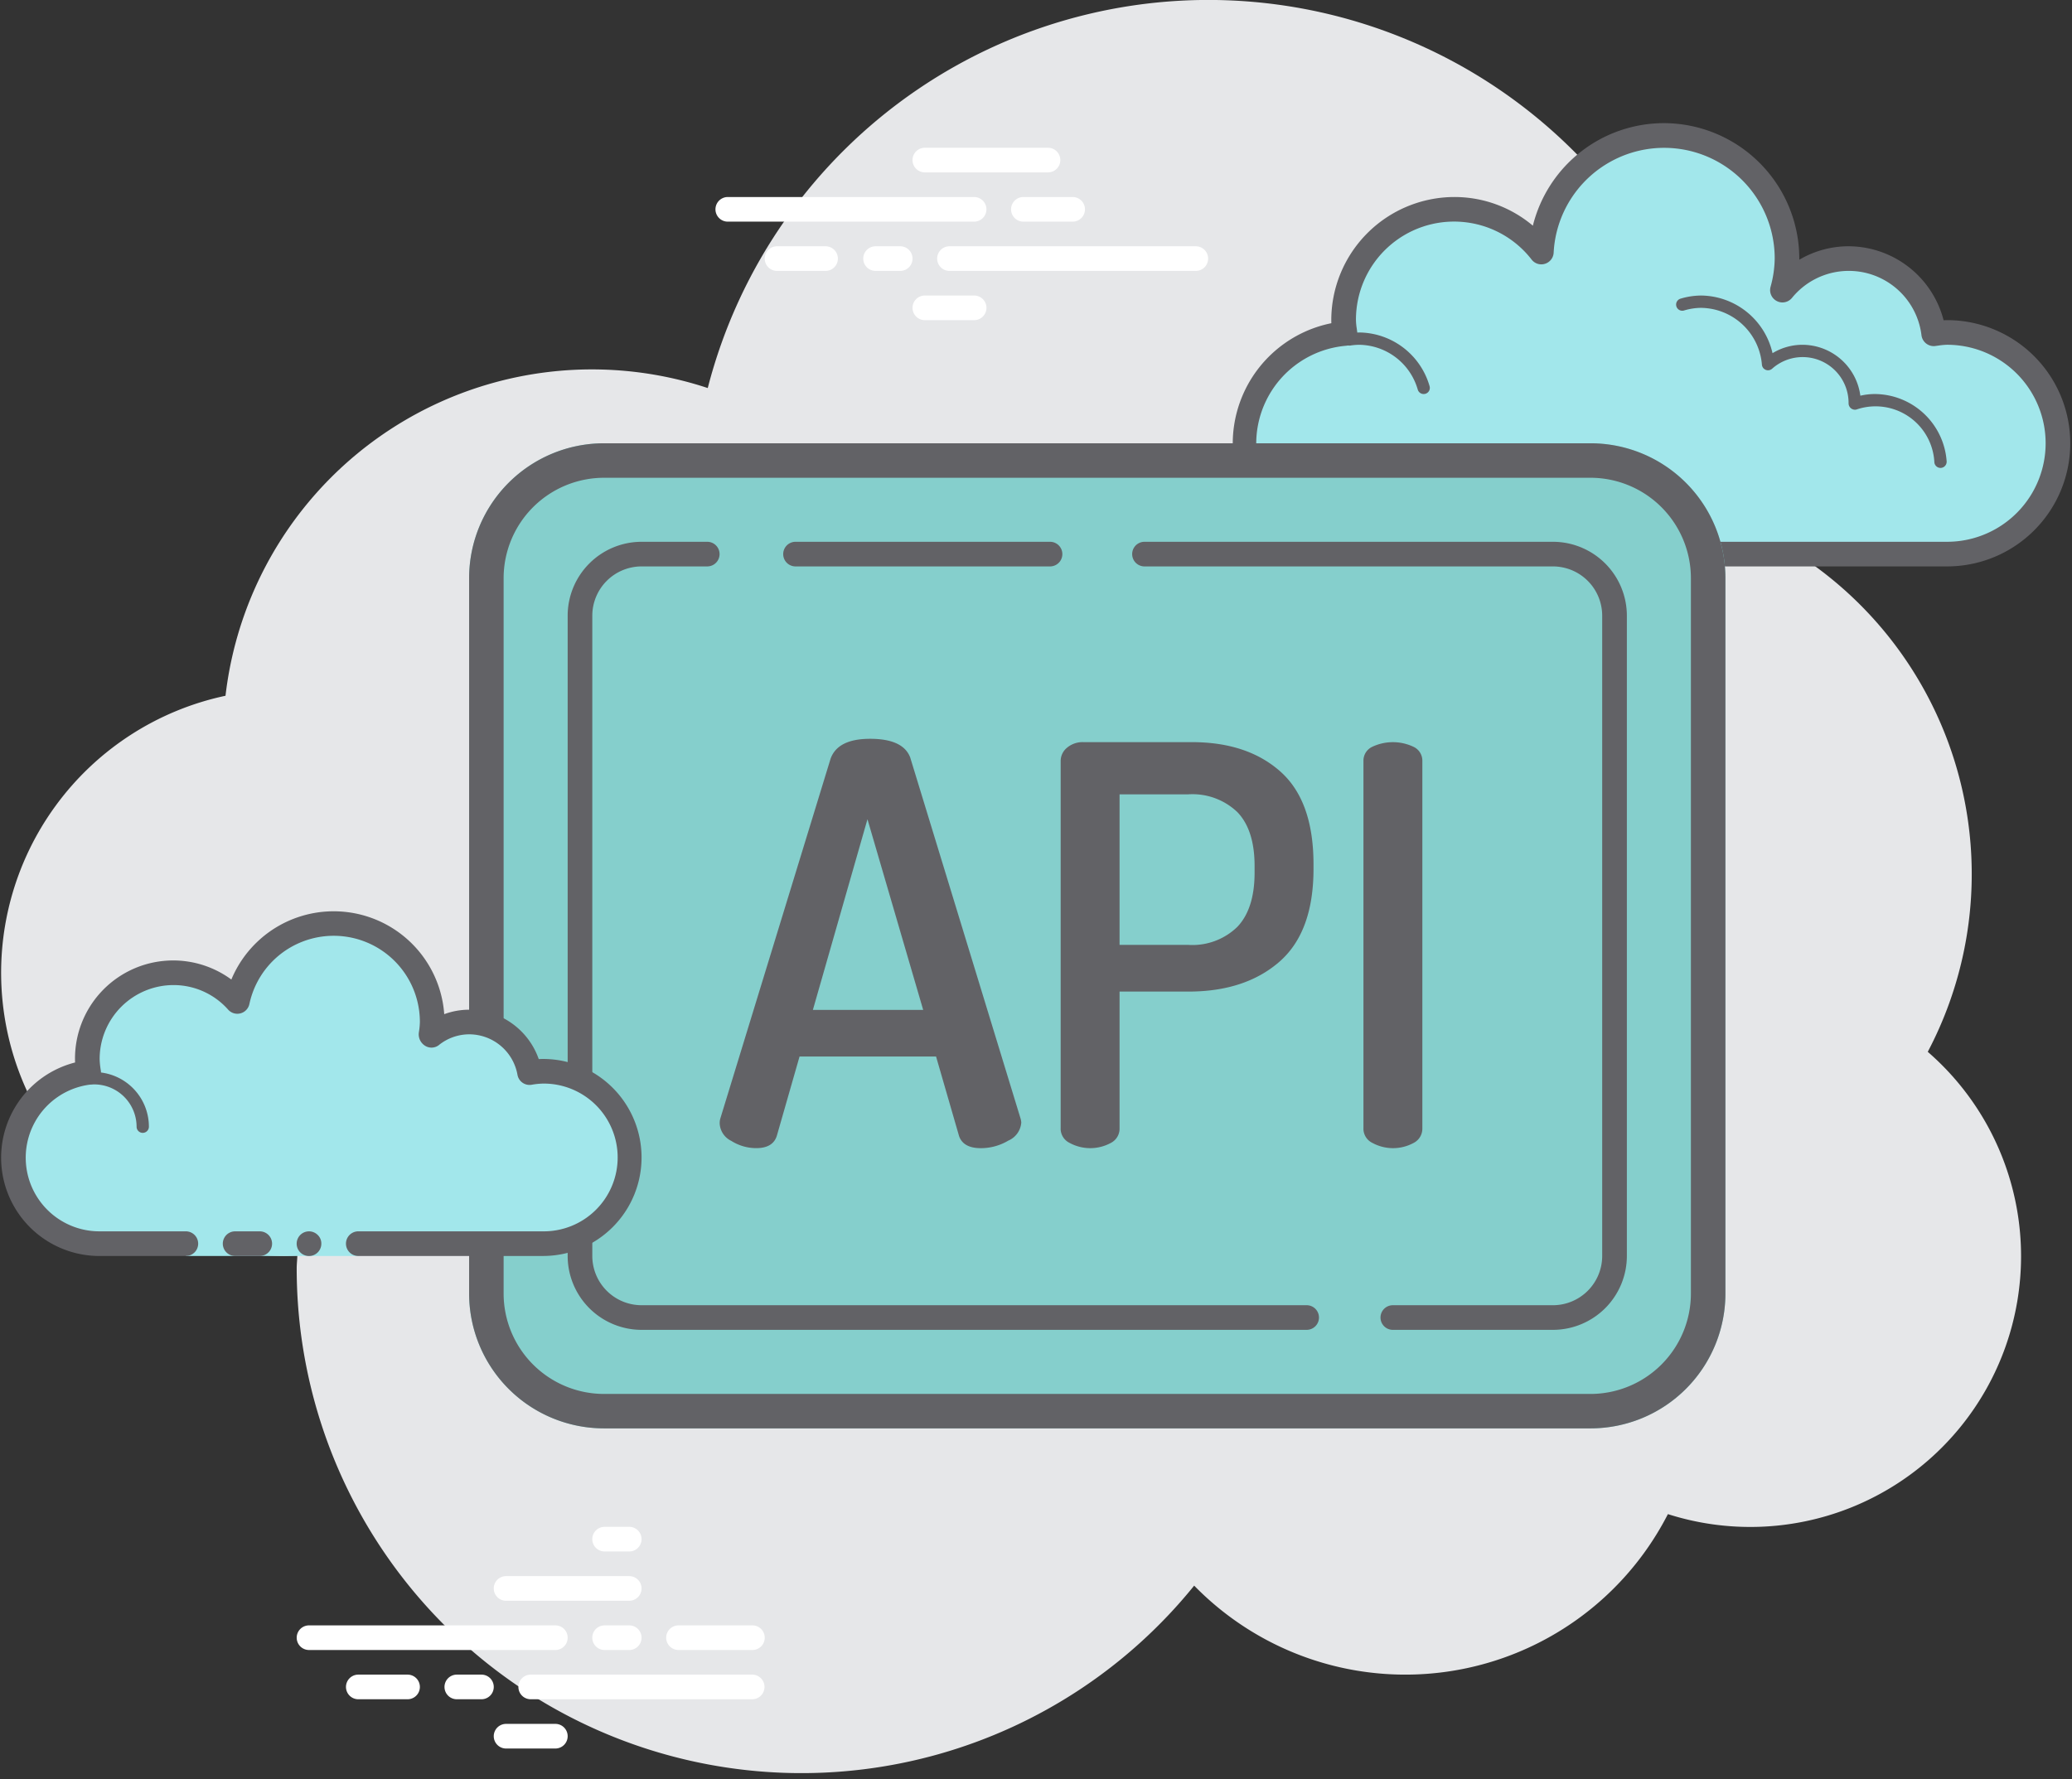 <svg xmlns="http://www.w3.org/2000/svg" width="278.557" height="239.273" data-name="Gruppe 9358"><rect width="100%" height="100%" fill="#333333" stroke="none"/><defs><clipPath id="a"><path fill="none" d="M0 0h278.557v239.273H0z" data-name="Rechteck 253"/></clipPath></defs><g clip-path="url(#a)" data-name="Gruppe 9357"><path fill="#e6e7e9" d="M259.167 141.439a51.241 51.241 0 0 0-27.209-71.822v-.073A69.5 69.5 0 0 0 95.149 52.181 49.595 49.595 0 0 0 30.317 93.56a38.082 38.082 0 0 0 7.915 75.332c.587 0 1.166-.039 1.742-.073-.013.58-.086 1.147-.086 1.729a67.867 67.867 0 0 0 120.655 42.674 39.655 39.655 0 0 0 63.688-9.617 36.4 36.4 0 0 0 34.934-62.166" data-name="Pfad 11737"/><path fill="#a2e7eb" d="M210.435 74.511v1.656H200.5v-1.656h-18.213a14.862 14.862 0 0 1-1.475-29.655 14.747 14.747 0 0 1-.182-1.806 14.849 14.849 0 0 1 26.582-9.153 16.524 16.524 0 0 1 33.027.874 16.324 16.324 0 0 1-.62 4.245 11.5 11.5 0 0 1 20.341 5.872 14.721 14.721 0 0 1 1.8-.182 14.9 14.9 0 1 1 0 29.8h-51.33Z" data-name="Pfad 11738"/><path fill="#626266" d="M223.682 16.559a18.234 18.234 0 0 1 18.214 18.213v.154a13.031 13.031 0 0 1 6.623-1.81 13.239 13.239 0 0 1 12.776 9.951c.156-.01.312-.017.47-.017a16.558 16.558 0 1 1 0 33.116h-51.329a1.656 1.656 0 0 1 0-3.312h51.33a13.246 13.246 0 1 0 0-26.492 8.642 8.642 0 0 0-1.135.105l-.467.063a1.447 1.447 0 0 1-.2.013 1.664 1.664 0 0 1-1.641-1.447 9.844 9.844 0 0 0-17.419-5.027 1.661 1.661 0 0 1-1.279.6 1.607 1.607 0 0 1-.755-.187 1.654 1.654 0 0 1-.841-1.9 14.755 14.755 0 0 0 .56-3.817 14.869 14.869 0 0 0-29.718-.786 1.654 1.654 0 0 1-1.156 1.49 1.639 1.639 0 0 1-1.8-.556 13.191 13.191 0 0 0-23.622 8.13 8.413 8.413 0 0 0 .107 1.135l.063.467a1.659 1.659 0 0 1-1.478 1.848 13.207 13.207 0 0 0 1.301 26.366H200.5a1.656 1.656 0 0 1 0 3.312h-18.214a16.517 16.517 0 0 1-3.3-32.709 7.897 7.897 0 0 1-.01-.407 16.576 16.576 0 0 1 16.56-16.562 16.333 16.333 0 0 1 10.541 3.855 18.169 18.169 0 0 1 17.605-13.789" data-name="Pfad 11739"/><path fill="#626266" d="M228.65 39.74a9.964 9.964 0 0 1 9.647 7.752 7.759 7.759 0 0 1 4.014-1.128 7.87 7.87 0 0 1 7.792 6.847 8.759 8.759 0 0 1 1.938-.225 9.738 9.738 0 0 1 9.664 9.048.836.836 0 0 1-.769.887h-.059a.827.827 0 0 1-.825-.768 7.916 7.916 0 0 0-10.455-7.09.758.758 0 0 1-.222.032.881.881 0 0 1-.516-.178.864.864 0 0 1-.338-.689 6.174 6.174 0 0 0-10.285-4.642.839.839 0 0 1-.546.208.76.76 0 0 1-.309-.063.816.816 0 0 1-.512-.7 8.311 8.311 0 0 0-8.217-7.633 8.162 8.162 0 0 0-2.258.354.786.786 0 0 1-.233.034.829.829 0 0 1-.222-1.627 9.74 9.74 0 0 1 2.713-.417" data-name="Pfad 11740"/><path fill="#626266" d="M182.675 44.707a9.958 9.958 0 0 1 9.518 7.226.826.826 0 0 1-.57 1.023.956.956 0 0 1-.229.029.825.825 0 0 1-.794-.6 8.3 8.3 0 0 0-7.925-6.021 8.561 8.561 0 0 0-1.133.1.642.642 0 0 1-.117.01.828.828 0 0 1-.105-1.649 10.246 10.246 0 0 1 1.354-.112" data-name="Pfad 11741"/><path fill="#fff" d="M74.66 221.879H41.544a1.656 1.656 0 0 1 0-3.312H74.66a1.656 1.656 0 0 1 0 3.312" data-name="Pfad 11742"/><path fill="#fff" d="M84.594 221.879h-3.312a1.656 1.656 0 0 1 0-3.312h3.312a1.656 1.656 0 0 1 0 3.312" data-name="Pfad 11743"/><path fill="#fff" d="M101.123 228.501H71.349a1.656 1.656 0 0 1 0-3.312h29.774a1.656 1.656 0 1 1 0 3.312" data-name="Pfad 11744"/><path fill="#fff" d="M64.725 228.501h-3.312a1.656 1.656 0 1 1 0-3.312h3.312a1.656 1.656 0 0 1 0 3.312" data-name="Pfad 11745"/><path fill="#fff" d="M54.791 228.501h-6.622a1.656 1.656 0 1 1 0-3.312h6.623a1.656 1.656 0 1 1 0 3.312" data-name="Pfad 11746"/><path fill="#fff" d="M74.66 235.125h-6.624a1.656 1.656 0 0 1 0-3.312h6.624a1.656 1.656 0 0 1 0 3.312" data-name="Pfad 11747"/><path fill="#fff" d="M84.594 205.316h-3.312a1.656 1.656 0 1 0 0 3.312h3.312a1.656 1.656 0 1 0 0-3.312" data-name="Pfad 11748"/><path fill="#fff" d="M84.594 211.944H68.036a1.656 1.656 0 0 0 0 3.312h16.558a1.656 1.656 0 0 0 0-3.312" data-name="Pfad 11749"/><path fill="#fff" d="M101.153 218.567h-9.935a1.656 1.656 0 0 0 0 3.312h9.935a1.656 1.656 0 0 0 0-3.312" data-name="Pfad 11750"/><path fill="#fff" d="M130.958 29.805H97.842a1.656 1.656 0 1 1 0-3.312h33.116a1.656 1.656 0 1 1 0 3.312" data-name="Pfad 11751"/><path fill="#fff" d="M144.205 29.805h-6.623a1.656 1.656 0 0 1 0-3.312h6.623a1.656 1.656 0 1 1 0 3.312" data-name="Pfad 11752"/><path fill="#fff" d="M160.762 36.429h-33.116a1.656 1.656 0 0 1 0-3.312h33.116a1.656 1.656 0 0 1 0 3.312" data-name="Pfad 11753"/><path fill="#fff" d="M121.023 36.429h-3.312a1.656 1.656 0 0 1 0-3.312h3.312a1.656 1.656 0 0 1 0 3.312" data-name="Pfad 11754"/><path fill="#fff" d="M110.989 36.429h-6.525a1.656 1.656 0 1 1 0-3.312h6.524a1.656 1.656 0 0 1 0 3.312" data-name="Pfad 11755"/><path fill="#fff" d="M140.892 23.181h-16.558a1.655 1.655 0 1 1 0-3.311h16.558a1.655 1.655 0 1 1 0 3.311" data-name="Pfad 11756"/><path fill="#fff" d="M130.962 43.052h-6.627a1.656 1.656 0 1 1 0-3.312h6.627a1.656 1.656 0 1 1 0 3.312" data-name="Pfad 11757"/><path fill="#85cfcc" d="M213.828 192.074H81.199a18.13 18.13 0 0 1-18.13-18.132v-96.2a18.129 18.129 0 0 1 18.13-18.13h132.629a18.13 18.13 0 0 1 18.134 18.13v96.2a18.131 18.131 0 0 1-18.134 18.132" data-name="Pfad 11758"/><path fill="#626266" d="M175.664 178.827H86.251a9.946 9.946 0 0 1-9.935-9.935V82.791a9.948 9.948 0 0 1 9.935-9.936h8.831a1.656 1.656 0 0 1 0 3.312h-8.831a6.63 6.63 0 0 0-6.623 6.624v86.1a6.628 6.628 0 0 0 6.623 6.623h89.414a1.656 1.656 0 1 1 0 3.312" data-name="Pfad 11759"/><path fill="#626266" d="M208.781 178.827H187.25a1.656 1.656 0 0 1 0-3.312h21.526a6.628 6.628 0 0 0 6.621-6.623V82.791a6.629 6.629 0 0 0-6.621-6.624h-54.913a1.656 1.656 0 0 1 0-3.312h54.918a9.946 9.946 0 0 1 9.933 9.936v86.1a9.945 9.945 0 0 1-9.933 9.935" data-name="Pfad 11760"/><path fill="#626266" d="M141.165 76.167h-34.216a1.656 1.656 0 1 1 0-3.312h34.216a1.656 1.656 0 1 1 0 3.312" data-name="Pfad 11761"/><path fill="#626266" d="M213.828 59.609H81.199a18.131 18.131 0 0 0-18.13 18.134v96.2a18.131 18.131 0 0 0 18.13 18.132h132.629a18.132 18.132 0 0 0 18.134-18.135v-96.2a18.131 18.131 0 0 0-18.134-18.131m0 4.637a13.513 13.513 0 0 1 13.495 13.5v96.2a13.513 13.513 0 0 1-13.495 13.5H81.199a13.512 13.512 0 0 1-13.493-13.5v-96.2a13.512 13.512 0 0 1 13.493-13.5h132.629" data-name="Pfad 11762"/><path fill="#626266" d="M109.283 135.799h14.828l-7.49-25.636Zm-12.528 15.316a2.3 2.3 0 0 1 .073-.672l14.832-48.41q.954-2.682 5.312-2.685c2.961 0 4.752.834 5.392 2.5l14.789 48.4a2.672 2.672 0 0 1 .146.706 2.875 2.875 0 0 1-1.739 2.424 7.207 7.207 0 0 1-3.7 1.017q-2.356 0-2.925-1.627l-3.093-10.7h-18.351l-3.057 10.67c-.348 1.1-1.271 1.652-2.758 1.652a6.242 6.242 0 0 1-3.355-.97 2.753 2.753 0 0 1-1.566-2.311" data-name="Pfad 11763"/><path fill="#626266" d="M150.513 127.061h9.26a8.656 8.656 0 0 0 6.576-2.428c1.537-1.615 2.316-4.046 2.316-7.282v-.9c0-3.236-.779-5.65-2.316-7.246a8.738 8.738 0 0 0-6.576-2.391h-9.26Zm-7.918 24.724v-49.449a2.3 2.3 0 0 1 .857-1.791 3.247 3.247 0 0 1 2.206-.749h14.564q7.467 0 11.915 3.958t4.45 12.474v.6q0 8.515-4.6 12.511t-12.214 4h-9.26v18.446a2.149 2.149 0 0 1-1.162 1.9 5.807 5.807 0 0 1-5.56 0 2.13 2.13 0 0 1-1.2-1.9" data-name="Pfad 11764"/><path fill="#626266" d="M183.301 151.785v-49.449a2.05 2.05 0 0 1 1.156-1.9 6.489 6.489 0 0 1 5.6 0 2.055 2.055 0 0 1 1.162 1.9v49.449a2.149 2.149 0 0 1-1.162 1.9 5.807 5.807 0 0 1-5.56 0 2.128 2.128 0 0 1-1.2-1.9" data-name="Pfad 11765"/><path fill="#a2e7eb" d="M24.986 167.236h-11.59a11.561 11.561 0 0 1-1.477-23.032 11.53 11.53 0 0 1 19.986-9.537 13.243 13.243 0 0 1 26.194 2.765 12.946 12.946 0 0 1-.185 1.848 8.213 8.213 0 0 1 13.283 4.958 11.572 11.572 0 1 1 1.8 23h-24.83v1.657H24.986Z" data-name="Pfad 11766"/><path fill="#626266" d="M19.191 152.337a.827.827 0 0 0 .827-.828 7.352 7.352 0 0 0-7.344-7.345 21.049 21.049 0 0 0-4.119.45.828.828 0 1 0 .429 1.6 16.608 16.608 0 0 1 3.687-.392 5.7 5.7 0 0 1 5.692 5.689.828.828 0 0 0 .828.828" data-name="Pfad 11767"/><path fill="#626266" d="M43.2 167.237a1.658 1.658 0 1 1-.486-1.17 1.59 1.59 0 0 1 .486 1.17" data-name="Pfad 11768"/><path fill="#626266" d="M13.396 168.892h11.59a1.656 1.656 0 1 0 0-3.312h-11.59a9.905 9.905 0 0 1-1.264-19.733 1.664 1.664 0 0 0 1.111-.65 1.646 1.646 0 0 0 .312-1.249 10.442 10.442 0 0 1-.159-1.549 9.946 9.946 0 0 1 9.935-9.935 9.794 9.794 0 0 1 7.348 3.312 1.656 1.656 0 0 0 2.849-.765 11.587 11.587 0 0 1 22.92 2.421 9.608 9.608 0 0 1-.136 1.384 1.815 1.815 0 0 0 .8 1.788 1.624 1.624 0 0 0 1.841-.032 6.521 6.521 0 0 1 4.116-1.485 6.6 6.6 0 0 1 6.5 5.445 1.649 1.649 0 0 0 1.885 1.34 10.1 10.1 0 0 1 1.549-.161 9.935 9.935 0 1 1 0 19.869H48.167a1.656 1.656 0 1 0 0 3.312h24.837a13.246 13.246 0 1 0 0-26.493c-.2 0-.383.007-.575.02a9.912 9.912 0 0 0-9.359-6.642 9.657 9.657 0 0 0-3.348.6 14.9 14.9 0 0 0-28.619-4.658 13.2 13.2 0 0 0-21.02 10.683c0 .159 0 .314.014.47a13.217 13.217 0 0 0 3.3 26.023" data-name="Pfad 11769"/><path fill="#626266" d="M31.61 165.581h3.311a1.656 1.656 0 1 1 0 3.312H31.61a1.656 1.656 0 1 1 0-3.312" data-name="Pfad 11770"/></g></svg>